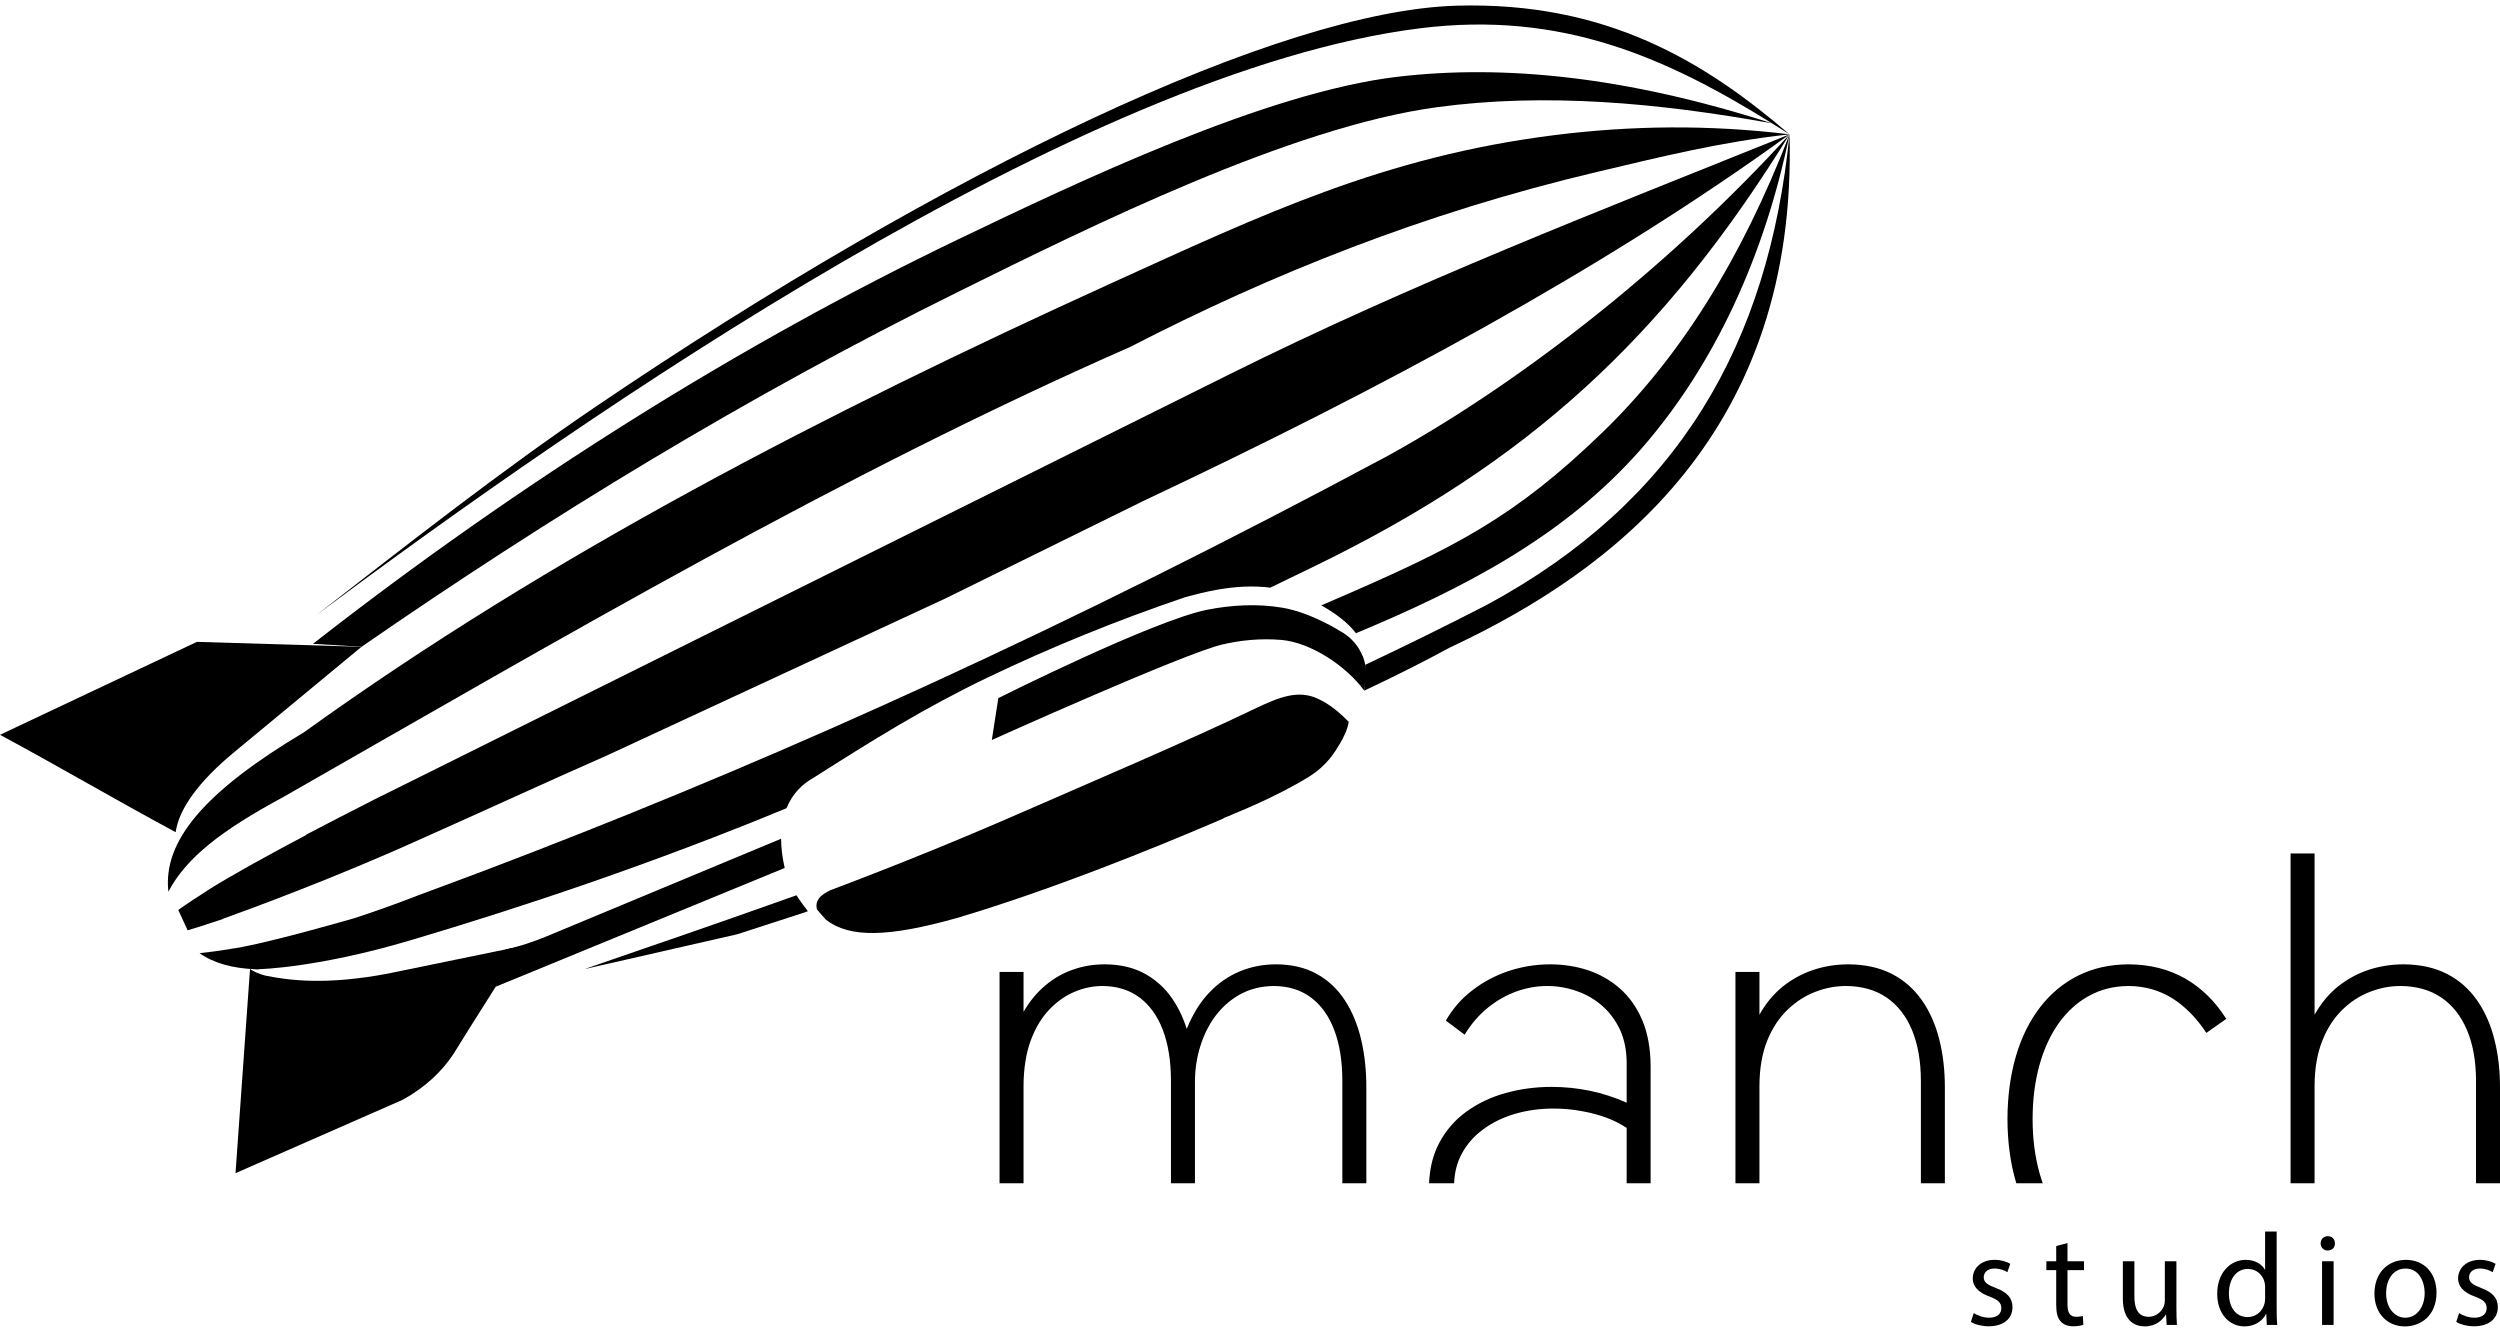 <svg width="229" height="122" viewBox="0 0 229 122" fill="none" xmlns="http://www.w3.org/2000/svg">
<g clip-path="url(#clip0_7_135)">
<path d="M229 108.387V99.611C229 98.025 228.831 96.556 228.482 95.197C228.142 93.837 227.608 92.638 226.892 91.617C226.17 90.588 225.258 89.78 224.142 89.209C223.025 88.636 221.694 88.341 220.16 88.333C219.062 88.333 217.998 88.502 216.979 88.833C215.953 89.172 215.016 89.684 214.158 90.362C213.308 91.052 212.597 91.912 212.015 92.95V78.18H209.817V108.387H212.015V99.45C212.023 97.856 212.263 96.477 212.728 95.322C213.185 94.167 213.801 93.228 214.569 92.485C215.329 91.743 216.176 91.197 217.105 90.847C218.023 90.487 218.954 90.318 219.891 90.318C221.347 90.326 222.589 90.678 223.614 91.366C224.64 92.065 225.429 93.059 225.974 94.356C226.525 95.644 226.803 97.203 226.803 99.019V108.387H229ZM187.116 108.387C187.007 108.077 186.905 107.755 186.813 107.427C186.402 105.939 186.187 104.301 186.187 102.513C186.187 100.705 186.402 99.055 186.813 97.569C187.224 96.084 187.821 94.793 188.589 93.711C189.367 92.638 190.288 91.795 191.367 91.213C192.437 90.624 193.645 90.326 194.975 90.318C196.475 90.326 197.815 90.713 199.003 91.456C200.182 92.207 201.217 93.264 202.102 94.615L203.924 93.329C202.924 91.734 201.672 90.506 200.171 89.638C198.662 88.778 196.93 88.341 194.975 88.333C193.268 88.341 191.734 88.68 190.367 89.362C189.008 90.04 187.84 91.008 186.875 92.261C185.909 93.515 185.168 95 184.661 96.739C184.152 98.473 183.891 100.398 183.883 102.513C183.891 104.623 184.152 106.548 184.661 108.278L184.695 108.387H187.116ZM178.15 108.387V99.611C178.15 98.025 177.981 96.556 177.633 95.197C177.292 93.837 176.758 92.638 176.042 91.617C175.318 90.588 174.408 89.78 173.292 89.209C172.175 88.636 170.846 88.341 169.308 88.333C168.212 88.333 167.148 88.502 166.129 88.833C165.105 89.172 164.166 89.684 163.306 90.362C162.458 91.052 161.745 91.912 161.165 92.95V89.029H158.967V108.387H161.165V99.45C161.173 97.856 161.413 96.477 161.878 95.322C162.352 94.167 162.968 93.228 163.744 92.485C164.514 91.751 165.37 91.197 166.301 90.847C167.227 90.487 168.156 90.318 169.095 90.318C170.552 90.326 171.783 90.678 172.801 91.366C173.82 92.065 174.604 93.059 175.141 94.356C175.675 95.644 175.953 97.203 175.953 99.019V108.387H178.15ZM151.197 108.387V97.678C151.189 96.031 150.928 94.615 150.421 93.425C149.912 92.243 149.225 91.278 148.357 90.523C147.493 89.772 146.51 89.218 145.41 88.858C144.313 88.502 143.169 88.333 141.98 88.333C140.669 88.333 139.4 88.546 138.175 88.95C136.954 89.362 135.846 89.952 134.855 90.722C133.864 91.481 133.06 92.404 132.442 93.49L134.158 94.776C134.773 93.774 135.498 92.941 136.32 92.278C137.14 91.626 138.017 91.134 138.945 90.801C139.874 90.479 140.794 90.318 141.715 90.318C142.668 90.318 143.589 90.479 144.455 90.793C145.331 91.096 146.107 91.552 146.786 92.155C147.466 92.755 148 93.49 148.403 94.345C148.795 95.216 148.992 96.201 149.002 97.299V101.008C147.921 100.523 146.796 100.157 145.634 99.914C144.465 99.676 143.303 99.559 142.14 99.559C140.669 99.559 139.258 99.745 137.918 100.121C136.579 100.487 135.381 101.061 134.327 101.822C133.275 102.584 132.434 103.542 131.827 104.705C131.265 105.759 130.963 106.99 130.902 108.387H133.2C133.233 107.372 133.471 106.462 133.92 105.644C134.391 104.776 135.043 104.042 135.884 103.433C136.714 102.816 137.676 102.351 138.776 102.029C139.874 101.705 141.053 101.544 142.303 101.544C143.169 101.544 144.008 101.617 144.841 101.77C145.661 101.912 146.439 102.117 147.143 102.377C147.858 102.646 148.474 102.96 149.002 103.316V108.387H151.197ZM125.157 108.387V99.611C125.157 98.025 124.996 96.556 124.675 95.197C124.351 93.837 123.853 92.638 123.183 91.617C122.513 90.588 121.655 89.78 120.612 89.209C119.576 88.636 118.335 88.341 116.905 88.333C115.734 88.333 114.635 88.538 113.591 88.967C112.546 89.398 111.609 90.04 110.77 90.918C109.939 91.787 109.252 92.898 108.706 94.241C108.33 93.067 107.815 92.038 107.143 91.151C106.475 90.274 105.642 89.584 104.661 89.084C103.678 88.59 102.526 88.341 101.205 88.333C100.204 88.333 99.242 88.483 98.319 88.805C97.401 89.119 96.56 89.592 95.784 90.239C95.007 90.883 94.329 91.697 93.757 92.682V89.029H91.559V108.387H93.757V99.45C93.765 97.856 93.989 96.477 94.41 95.322C94.838 94.167 95.402 93.228 96.105 92.485C96.81 91.751 97.587 91.197 98.436 90.847C99.285 90.487 100.135 90.318 100.992 90.318C102.322 90.326 103.447 90.678 104.375 91.366C105.312 92.065 106.028 93.059 106.519 94.356C107.011 95.644 107.259 97.203 107.259 99.019V108.387H109.457V99.128C109.457 97.946 109.626 96.835 109.966 95.778C110.296 94.724 110.778 93.793 111.402 92.969C112.039 92.155 112.798 91.508 113.681 91.036C114.574 90.569 115.576 90.326 116.69 90.318C118.02 90.326 119.147 90.678 120.075 91.366C121.014 92.065 121.728 93.059 122.218 94.356C122.709 95.644 122.959 97.203 122.959 99.019V108.387H125.157Z" fill="black"/>
<path fill-rule="evenodd" clip-rule="evenodd" d="M16.09 76.228C16.395 74.079 18.21 71.577 21.439 68.908L33.115 59.247C28.086 59.096 23.061 58.946 18.033 58.795C11.741 61.766 6.292 64.339 0 67.309C5.752 70.408 10.341 73.132 16.09 76.228Z" fill="black"/>
<path fill-rule="evenodd" clip-rule="evenodd" d="M35.547 89.178L47.728 86.674C45.846 89.739 43.418 93.483 41.536 96.546C40.449 98.19 38.934 99.603 36.907 100.73C31.796 102.975 26.683 105.218 21.573 107.462C22.015 101.228 22.457 94.996 22.902 88.76C23.253 89.008 23.72 89.211 24.304 89.366C26.575 89.826 29.954 90.241 35.547 89.178Z" fill="black"/>
<path fill-rule="evenodd" clip-rule="evenodd" d="M50.055 85.774L71.548 76.829C71.55 77.626 71.652 78.515 71.878 79.506L45.407 90.383C45.891 89.414 45.846 87.929 46.33 86.958C46.33 86.958 47.665 86.749 50.055 85.774Z" fill="black"/>
<path fill-rule="evenodd" clip-rule="evenodd" d="M146.83 39.563C138.741 47.404 133.262 50.167 122.223 54.937L121.031 55.452C121.724 55.843 122.367 56.261 122.932 56.718C123.421 57.113 123.853 57.54 124.205 58.004C133.966 53.929 143.271 49.176 150.315 41.14C157.051 33.454 161.645 23.427 163.924 12.305C159.449 23.916 153.787 32.818 146.83 39.563Z" fill="black"/>
<path fill-rule="evenodd" clip-rule="evenodd" d="M72.959 82.006C69.056 83.397 65.269 84.722 61.612 85.987V85.983C61.612 85.983 54.462 88.448 53.536 88.768C53.536 88.768 61.013 87.077 61.808 86.883L67.51 85.584C69.565 84.916 71.623 84.249 73.681 83.584L74.006 83.464C73.712 83.092 73.445 82.732 73.205 82.381C73.12 82.257 73.036 82.132 72.959 82.006Z" fill="black"/>
<path fill-rule="evenodd" clip-rule="evenodd" d="M133.463 0.519C117.341 0.958 86.782 15.416 54.606 37.224C45.948 43.092 37.744 49.542 28.985 56.335C53.726 37.879 99.026 6.473 130.067 2.592C143.052 0.966 152.625 5.272 162.323 11.299L162.327 11.301H162.325C162.857 11.632 163.389 11.964 163.921 12.308C156.106 5.596 147.105 0.146 133.463 0.519Z" fill="black"/>
<path fill-rule="evenodd" clip-rule="evenodd" d="M128.056 7.027C116.022 8.433 98.887 16.588 87.738 21.939C67.921 31.452 47.686 44.107 28.67 58.973L33.115 59.247C50.32 47.356 68.376 36.318 87.841 26.695C99.995 20.684 118.239 11.634 131.624 9.82C141.491 8.483 151.809 9.398 162.325 11.301C148.996 7.013 137.774 5.889 128.056 7.027Z" fill="black"/>
<path fill-rule="evenodd" clip-rule="evenodd" d="M163.921 12.305C161.983 31.535 153.754 45.898 136.247 55.377C132.553 57.282 128.815 59.121 125.059 60.895L124.965 63.264C128.139 61.77 130.658 60.479 132.847 59.293C148.063 52.178 164.662 39.372 163.921 12.305Z" fill="black"/>
<path fill-rule="evenodd" clip-rule="evenodd" d="M142.357 12.381C126.797 14.347 115.718 19.609 101.742 25.966C75.605 37.858 50.387 50.847 27.852 67.071C18.688 72.538 14.907 77.059 15.424 81.678C17.05 78.584 20.252 76.075 25.993 72.983C51.685 58.31 76.859 43.496 103.532 31.774C116.371 25.153 130.408 19.496 146.322 15.741C152.026 14.393 157.531 13.01 163.924 12.305C156.536 11.402 149.363 11.496 142.357 12.381Z" fill="black"/>
<path fill-rule="evenodd" clip-rule="evenodd" d="M36.893 71.942C36.893 71.942 36.77 72.004 36.548 72.113C35.782 72.494 35.017 72.875 34.248 73.255C32.157 74.322 30.068 75.391 28.044 76.454C28.052 76.46 28.061 76.469 28.069 76.475C24.807 78.199 21.36 80.084 19.108 81.496L19.11 81.502C18.121 82.123 17.186 82.741 16.328 83.354C16.616 83.975 16.904 84.596 17.19 85.218C18.252 84.897 19.329 84.55 20.421 84.178C20.419 84.174 20.416 84.169 20.414 84.163C22.62 83.372 30.705 80.416 38.646 76.81C44.27 74.31 49.974 71.672 55.577 69.209C65.905 64.416 76.235 59.628 86.563 54.835C92.63 51.849 98.695 48.862 104.759 45.874C126.472 35.632 146.809 24.734 163.921 12.308C146.375 19.379 129.604 25.837 112.65 34.27C87.398 46.828 62.144 59.385 36.893 71.942Z" fill="black"/>
<path fill-rule="evenodd" clip-rule="evenodd" d="M127.202 41.709C97.324 57.728 72.022 69.038 49.157 77.91C45.459 79.347 41.824 80.718 38.243 82.036C36.246 82.812 34.305 83.504 32.427 84.115C30.239 84.741 23.499 86.638 21.132 86.912C21.132 86.912 21.136 86.921 21.138 86.925C20.166 87.08 19.21 87.213 18.279 87.312C19.644 88.272 21.393 88.692 23.309 88.78C23.38 88.795 23.453 88.803 23.524 88.803L23.611 88.793C23.628 88.795 23.643 88.795 23.659 88.795C23.659 88.795 23.655 88.791 23.651 88.791L23.822 88.772C23.822 88.772 29.117 88.653 37.621 86.126C48.078 83.015 59.913 79.05 72.043 74.031C72.598 72.665 73.539 71.789 74.509 71.251C79.942 67.797 84.635 64.86 90.447 62.071C96.259 59.285 102.28 56.833 108.555 54.705L108.57 54.701C110.546 54.151 112.322 53.799 114.038 53.734C114.82 53.705 115.59 53.734 116.358 53.828C117.755 53.155 119.14 52.481 120.518 51.812C139.874 42.395 152.377 31.015 163.924 12.308C153.501 23.774 140.043 34.609 127.202 41.709Z" fill="black"/>
<path fill-rule="evenodd" clip-rule="evenodd" d="M123.544 66.121C123.187 65.757 122.815 65.406 122.415 65.078C121.918 64.674 121.369 64.308 120.743 64.013C119.837 63.588 118.961 63.542 118.018 63.739C117.058 63.941 116.027 64.395 114.835 64.969C108.741 67.9 99.519 71.824 93.847 74.308C88.174 76.791 82.429 79.142 76.047 81.548C75.609 81.766 75.223 82.006 74.998 82.318C74.812 82.577 74.735 82.893 74.833 83.301C75.09 83.611 75.367 83.927 75.661 84.253C77.823 85.925 81.35 85.86 87.64 84.092C96.115 81.575 105.387 77.845 112.005 75C112.055 74.966 112.107 74.935 112.16 74.904C112.41 74.812 112.696 74.695 113.023 74.542C113.023 74.542 116.886 73.01 119.869 71.169C121.597 70.103 122.31 68.822 122.736 68.115C123.103 67.504 123.435 66.799 123.544 66.121Z" fill="black"/>
<path fill-rule="evenodd" clip-rule="evenodd" d="M124.965 63.264C124.965 63.264 125.163 61.648 125.059 60.918C124.94 60.105 124.305 58.651 122.792 57.83C122.792 57.83 120.104 56.109 117.473 55.667C115.104 55.268 112.742 55.431 110.601 55.849C105.659 56.818 91.447 63.946 91.447 63.946L90.85 67.784C90.85 67.784 108.449 59.847 111.997 59.029C113.595 58.657 115.43 58.45 117.396 58.619C120.084 58.855 123.339 61.027 124.965 63.264Z" fill="black"/>
<path d="M180.798 120.28C181.111 120.487 181.664 120.703 182.195 120.703C182.963 120.703 183.321 120.318 183.321 119.835C183.321 119.331 183.021 119.052 182.24 118.764C181.195 118.391 180.704 117.812 180.704 117.113C180.704 116.174 181.46 115.402 182.71 115.402C183.298 115.402 183.816 115.571 184.14 115.764L183.875 116.534C183.647 116.389 183.228 116.197 182.685 116.197C182.061 116.197 181.71 116.559 181.71 116.992C181.71 117.473 182.061 117.69 182.819 117.981C183.829 118.364 184.344 118.872 184.344 119.741C184.344 120.764 183.551 121.488 182.169 121.488C181.531 121.488 180.942 121.331 180.533 121.088L180.798 120.28Z" fill="black"/>
<path d="M225.256 120.28C225.569 120.487 226.12 120.703 226.65 120.703C227.418 120.703 227.779 120.318 227.779 119.835C227.779 119.331 227.479 119.052 226.696 118.764C225.65 118.391 225.16 117.812 225.16 117.113C225.16 116.174 225.916 115.402 227.168 115.402C227.756 115.402 228.272 115.571 228.595 115.764L228.33 116.534C228.103 116.389 227.683 116.197 227.141 116.197C226.517 116.197 226.168 116.559 226.168 116.992C226.168 117.473 226.517 117.69 227.274 117.981C228.284 118.364 228.802 118.872 228.802 119.741C228.802 120.764 228.007 121.488 226.625 121.488C225.989 121.488 225.4 121.331 224.991 121.088L225.256 120.28Z" fill="black"/>
<path d="M189.382 113.86V115.534H190.895V116.343H189.382V119.488C189.382 120.209 189.584 120.619 190.175 120.619C190.45 120.619 190.655 120.582 190.786 120.546L190.836 121.343C190.63 121.427 190.306 121.488 189.897 121.488C189.405 121.488 189.008 121.329 188.758 121.042C188.455 120.726 188.349 120.209 188.349 119.523V116.343H187.447V115.534H188.349V114.138L189.382 113.86Z" fill="black"/>
<path d="M199.359 119.776C199.359 120.379 199.372 120.908 199.407 121.364H198.468L198.408 120.414H198.385C198.107 120.883 197.496 121.498 196.463 121.498C195.549 121.498 194.453 120.994 194.453 118.944V115.534H195.511V118.764C195.511 119.87 195.849 120.617 196.809 120.617C197.519 120.617 198.011 120.125 198.205 119.655C198.264 119.5 198.299 119.305 198.299 119.113V115.534H199.359V119.776Z" fill="black"/>
<path d="M207.484 117.908C207.484 117.776 207.471 117.594 207.436 117.462C207.279 116.787 206.703 116.234 205.91 116.234C204.815 116.234 204.168 117.197 204.168 118.485C204.168 119.667 204.744 120.644 205.885 120.644C206.595 120.644 207.244 120.172 207.436 119.379C207.471 119.234 207.484 119.088 207.484 118.92V117.908ZM208.542 112.81V119.86C208.542 120.379 208.554 120.969 208.59 121.366H207.64L207.592 120.356H207.569C207.244 121.004 206.534 121.498 205.585 121.498C204.18 121.498 203.097 120.305 203.097 118.533C203.085 116.594 204.289 115.402 205.706 115.402C206.595 115.402 207.196 115.824 207.461 116.293H207.484V112.81H208.542Z" fill="black"/>
<path d="M212.701 115.534H213.759V121.366H212.701V115.534ZM213.88 113.895C213.893 114.257 213.628 114.546 213.206 114.546C212.835 114.546 212.57 114.257 212.57 113.895C212.57 113.523 212.847 113.234 213.229 113.234C213.628 113.234 213.88 113.523 213.88 113.895Z" fill="black"/>
<path d="M218.567 118.462C218.567 119.741 219.3 120.703 220.335 120.703C221.343 120.703 222.101 119.753 222.101 118.439C222.101 117.45 221.608 116.199 220.358 116.199C219.11 116.199 218.567 117.356 218.567 118.462ZM223.184 118.404C223.184 120.559 221.692 121.5 220.287 121.5C218.711 121.5 217.499 120.343 217.499 118.498C217.499 116.546 218.774 115.402 220.383 115.402C222.055 115.402 223.184 116.619 223.184 118.404Z" fill="black"/>
</g>
<defs>
<clipPath id="clip0_7_135">
<rect width="229" height="121" fill="white" transform="translate(0 0.5)"/>
</clipPath>
</defs>
</svg>
